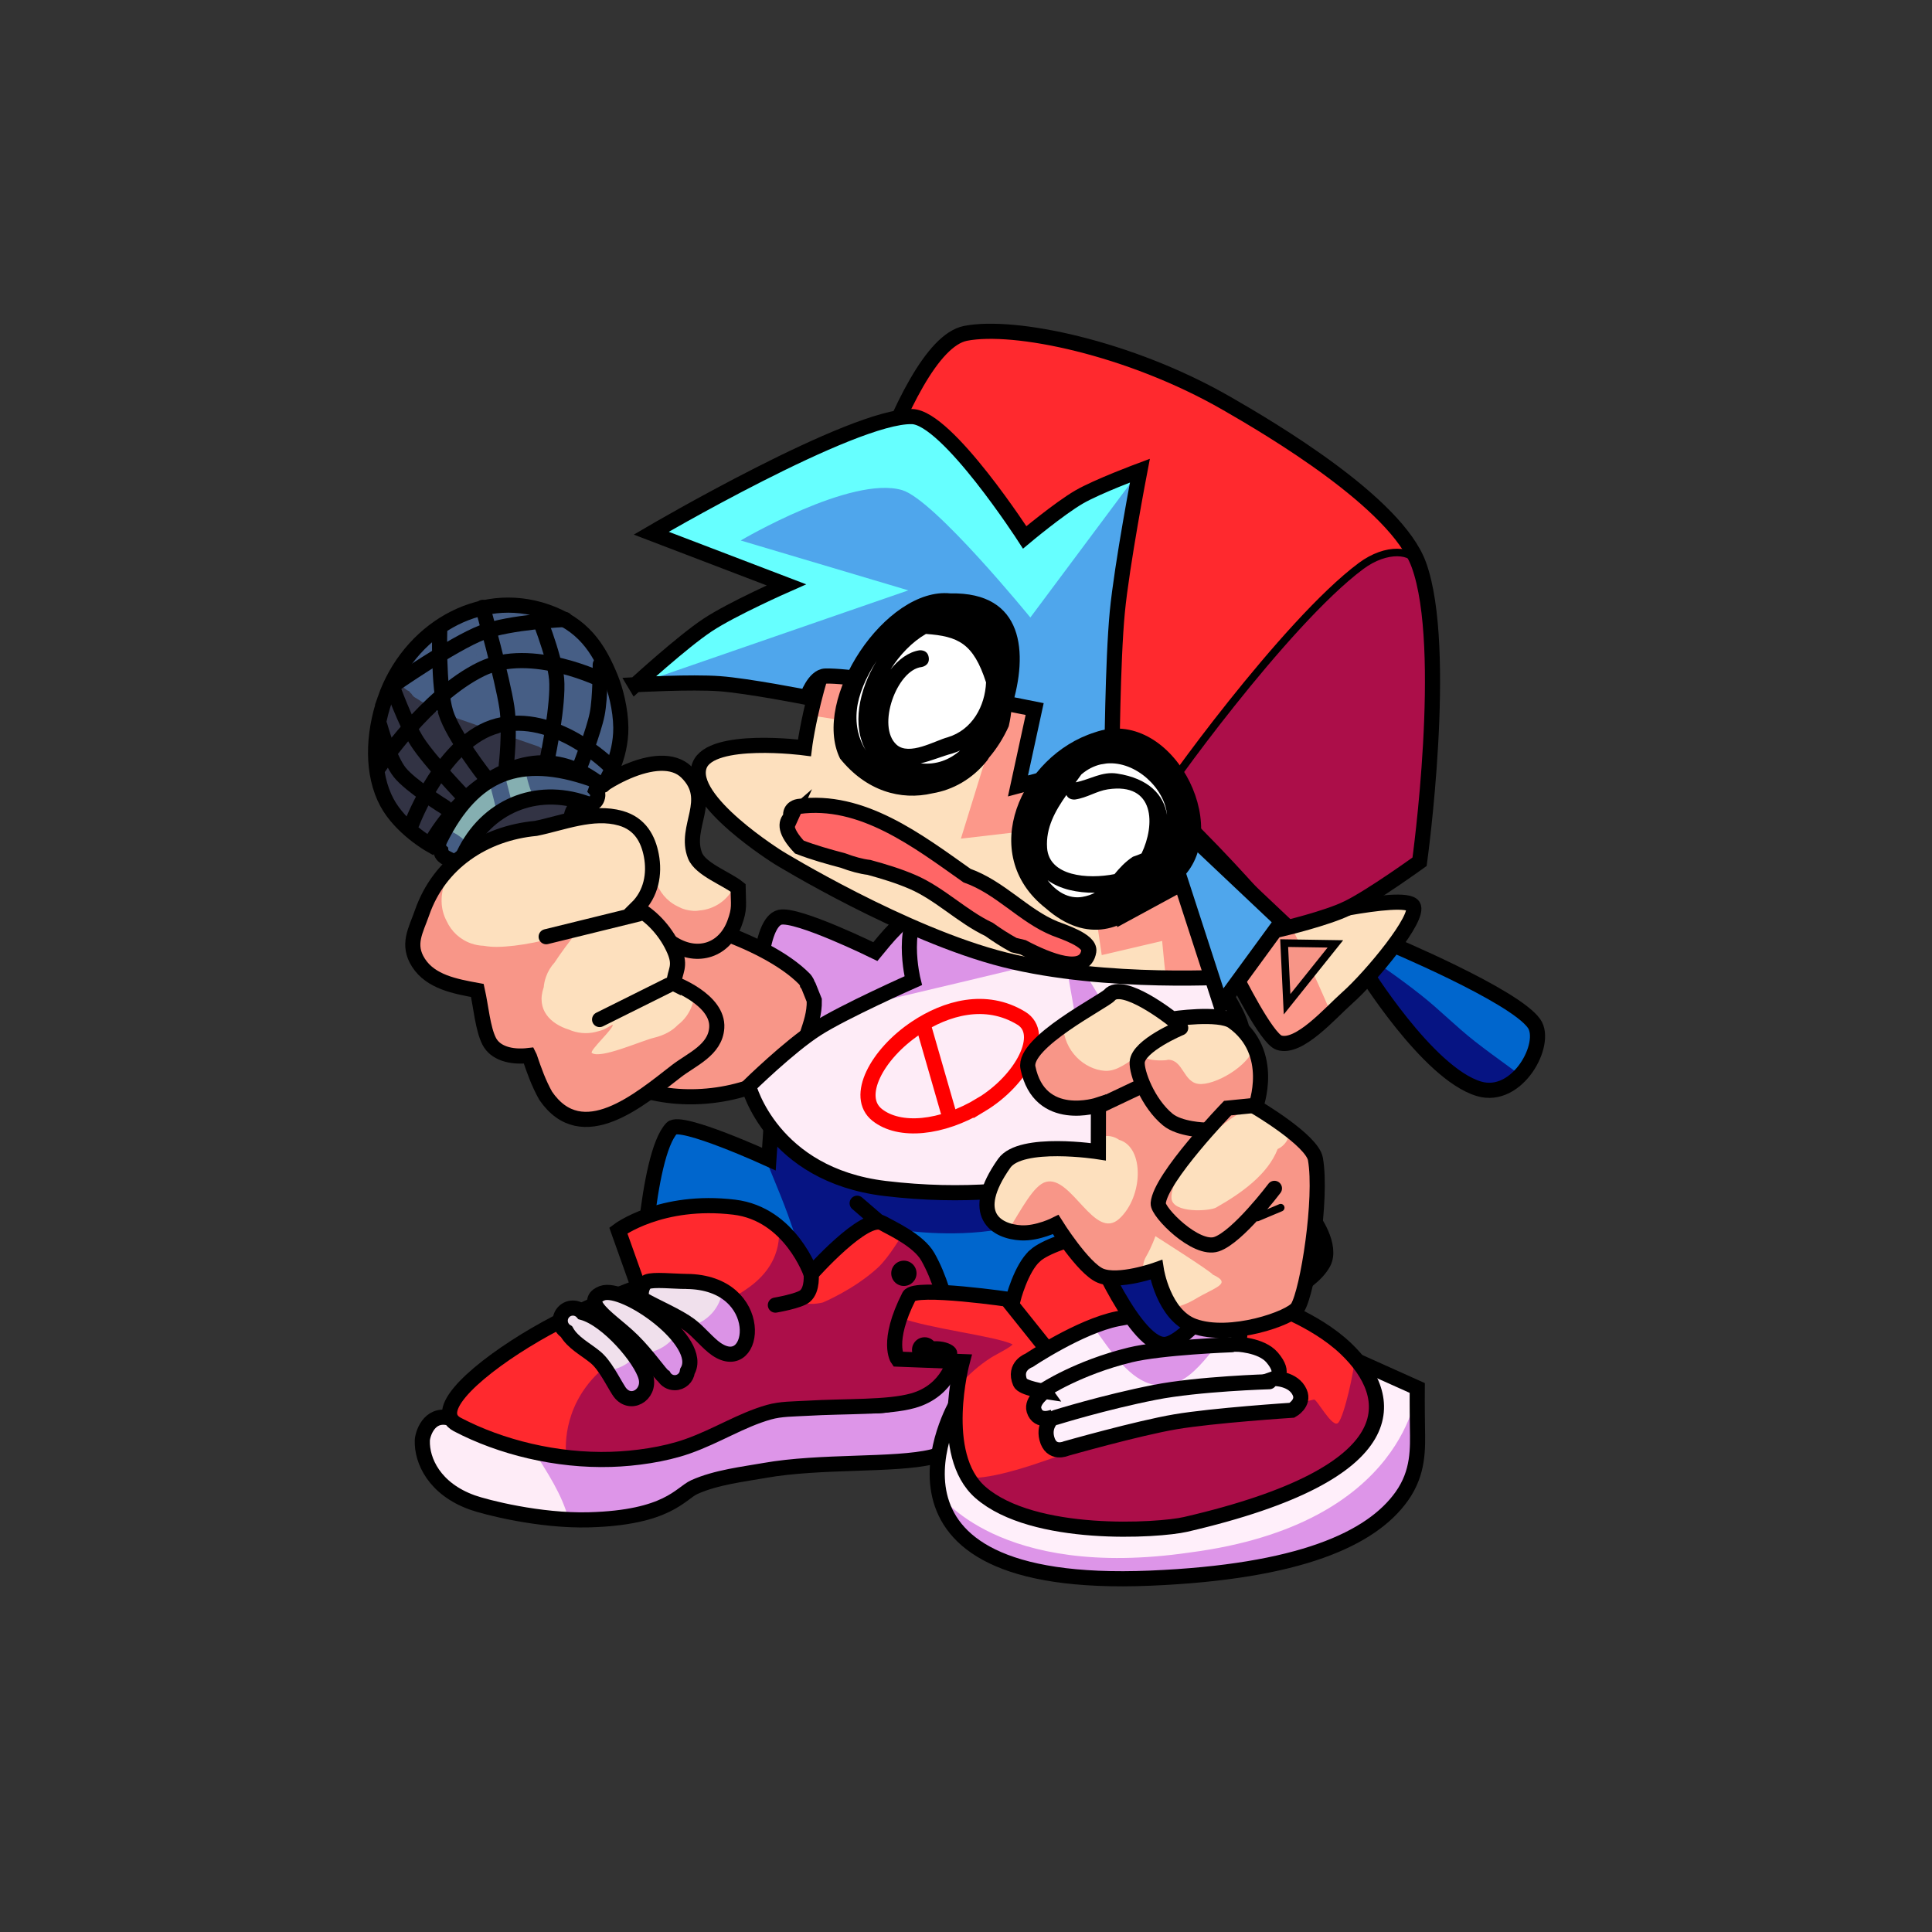 <svg version="1.1" xmlns="http://www.w3.org/2000/svg" xmlns:xlink="http://www.w3.org/1999/xlink" width="127.667" height="127.667" viewBox="0,0,127.667,127.667"><rect x="0" y="0" width="127.667" height="127.667" fill="#333333" stroke="none"/><g transform="translate(-176.167,-116.167)"><g data-paper-data="{&quot;isPaintingLayer&quot;:true}" fill-rule="nonzero" stroke-linejoin="miter" stroke-miterlimit="10" stroke-dasharray="" stroke-dashoffset="0" style="mix-blend-mode: normal"><g><path d="M206.133,172.817c-0.002,-0.001 -0.004,-0.001 -0.004,-0.001l-0.453,-0.352c-0.457,-1.281 0.357,-2.369 1.37,-3.172c2.181,-0.809 7.719,-3.523 8.855,0.179c0.537,1.75 -0.215,3.608 -0.351,5.354c-2.14,6.306 -6.833,1.065 -9.417,-2.008z" fill="#323344" stroke="#000000" stroke-width="1" stroke-linecap="butt"/><path d="M234.593,178.345c0.829,-0.998 3.126,-3.284 4.506,-3.42c3.937,-0.389 3.835,3.565 3.267,6.055c-0.773,2.239 -3.158,5.363 -6.246,7.11c-2.129,1.204 -4.778,1.463 -6.413,1.604c-0.558,0.048 -1.992,-0.654 -2.883,-4.415c-0.832,-3.517 -0.456,-8.182 0.878,-8.498c1.149,-0.272 6.31,2.267 6.31,2.267z" fill="#dc94e7" stroke="#000000" stroke-width="1" stroke-linecap="butt"/><path d="M229.535,181.221c0.039,0.056 0.058,0.096 0.058,0.096l0.382,0.953c0.02,0.871 -0.241,1.56 -0.462,2.242c-0.272,0.84 -0.581,1.635 -1.425,2.33c-5.531,3.737 -16.419,1.762 -13.418,-6.895c1.27,-3.605 5.027,-3.55 8.583,-2.39c2.423,0.791 4.788,1.992 6.071,3.3c0,0 0.143,0.146 0.211,0.364z" fill="#f89688" stroke="#000000" stroke-width="1" stroke-linecap="butt"/><path d="M214.153,170.69c-0.5,-0.51 -0.028,-1.091 -0.028,-1.091c1.266,-1.555 5.61,-4.177 7.415,-2.4c1.851,1.822 -0.204,3.6 0.557,5.513c0.359,0.902 2.11,1.526 2.843,2.122c0.013,1.117 0.132,1.353 -0.241,2.352c-0.66,1.763 -2.409,2.365 -4.059,1.346c-2.643,-1.633 -3.196,-5.335 -5.781,-7.05l-0.278,-0.161c0,0 -0.386,-0.227 -0.427,-0.63z" fill="#fcdfbd" stroke="none" stroke-width="0.5" stroke-linecap="butt"/><path d="M224.94,174.834c0.013,1.117 0.132,1.353 -0.241,2.352c-0.66,1.763 -2.409,2.365 -4.059,1.346c-2.041,-1.261 -2.835,-3.757 -4.282,-5.617c0.758,0.139 1.453,0.27 1.951,0.443c0.543,0.189 0.886,0.571 1.186,1.001c0.22,0.727 0.733,1.355 1.451,1.702c0.281,0.159 0.622,0.267 1.05,0.296c0.121,0.008 0.249,-0 0.382,-0.024c1.003,-0.078 1.919,-0.698 2.34,-1.663c0.082,0.055 0.157,0.11 0.224,0.164z" fill="#f89688" stroke="none" stroke-width="0.5" stroke-linecap="butt"/><path d="M214.153,170.69c-0.5,-0.51 -0.028,-1.091 -0.028,-1.091c1.266,-1.555 5.61,-4.177 7.415,-2.4c1.851,1.822 -0.204,3.6 0.557,5.513c0.359,0.902 2.11,1.526 2.843,2.122c0.013,1.117 0.132,1.353 -0.241,2.352c-0.66,1.763 -2.409,2.365 -4.059,1.346c-2.643,-1.633 -3.196,-5.335 -5.781,-7.05l-0.278,-0.161c0,0 -0.386,-0.227 -0.427,-0.63z" fill="none" stroke="#000000" stroke-width="1" stroke-linecap="butt"/><path d="M215.631,168.912c-0.183,0.527 -0.709,0.344 -0.709,0.344l-0.081,-0.028c-3.267,-1.132 -6.533,0.223 -8.038,3.406c0,0 -0.076,0.159 -0.231,0.256l-0.032,0.277c0,0 -0.487,0.236 -0.734,-0.236c-0.065,-0.033 -0.13,-0.067 -0.195,-0.1c0,0 -0.28,-0.144 -0.311,-0.427c-0.241,-0.228 -0.12,-0.579 -0.12,-0.579l0.055,-0.145c2.236,-4.534 5.354,-5.651 9.978,-4.048c0,0 0.527,0.183 0.344,0.709c-0.004,0.012 -0.009,0.024 -0.013,0.035c0.101,0.112 0.174,0.285 0.088,0.535z" fill="#455d83" stroke="none" stroke-width="0.5" stroke-linecap="butt"/><path d="M207.142,171.995c-0.36,-0.422 -0.814,-0.759 -1.307,-0.948c-0.052,-0.063 -0.109,-0.122 -0.172,-0.176c0.818,-1.432 1.748,-2.454 2.815,-3.097c0.196,0.717 0.372,1.444 0.55,2.164c-0.738,0.517 -1.381,1.208 -1.886,2.056z" fill="#85afb1" stroke="none" stroke-width="0.5" stroke-linecap="butt"/><path d="M210.872,166.98c0.106,0.685 0.336,1.412 0.583,1.951c-0.494,0.088 -0.971,0.235 -1.425,0.439c-0.173,-0.693 -0.345,-1.39 -0.535,-2.078c0.437,-0.157 0.896,-0.26 1.376,-0.312z" fill="#85afb1" stroke="none" stroke-width="0.5" stroke-linecap="butt"/><path d="M215.631,168.912c-0.183,0.527 -0.709,0.344 -0.709,0.344l-0.081,-0.028c-3.267,-1.132 -6.533,0.223 -8.038,3.406c0,0 -0.076,0.159 -0.231,0.256l-0.032,0.277c0,0 -0.487,0.236 -0.734,-0.236c-0.065,-0.033 -0.13,-0.067 -0.195,-0.1c0,0 -0.28,-0.144 -0.311,-0.427c-0.241,-0.228 -0.12,-0.579 -0.12,-0.579l0.055,-0.145c2.236,-4.534 5.354,-5.651 9.978,-4.048c0,0 0.527,0.183 0.344,0.709c-0.004,0.012 -0.009,0.024 -0.013,0.035c0.101,0.112 0.174,0.285 0.088,0.535z" fill="none" stroke="#000000" stroke-width="1" stroke-linecap="butt"/><path d="M220.696,181.151c0,0 2.957,1.083 2.834,2.93c-0.099,1.482 -1.652,2.082 -2.676,2.875c-2.423,1.877 -6.223,5.141 -8.633,1.612c-0.467,-0.84 -0.751,-1.643 -1.058,-2.55l-0.05,-0.101c-1.201,0.142 -2.223,-0.164 -2.621,-0.945c-0.422,-0.826 -0.541,-2.283 -0.781,-3.355c-1.472,-0.27 -3.076,-0.567 -3.888,-1.827c-0.781,-1.212 -0.174,-2.138 0.233,-3.31c1.138,-3.282 4.09,-5.25 7.519,-5.572c1.763,-0.357 3.755,-1.198 5.607,-0.672c1.303,0.37 1.821,1.39 2.025,2.454c0.236,1.227 -0.007,2.543 -0.966,3.48c1.101,0.605 2.004,1.676 2.485,2.791c0.471,1.092 0.021,1.361 -0.028,2.191z" fill="#fde0be" stroke="none" stroke-width="0.5" stroke-linecap="butt"/><path d="M223.53,184.081c-0.099,1.482 -1.652,2.082 -2.676,2.875c-2.423,1.877 -6.223,5.141 -8.633,1.612c-0.467,-0.84 -0.751,-1.643 -1.058,-2.55l-0.05,-0.101c-1.201,0.142 -2.223,-0.164 -2.621,-0.945c-0.422,-0.826 -0.541,-2.283 -0.781,-3.355c-1.472,-0.27 -3.076,-0.567 -3.888,-1.827c-0.781,-1.212 -0.174,-2.138 0.233,-3.31c0.381,-1.098 0.964,-2.049 1.701,-2.84c0.005,0.198 -0.014,0.385 -0.088,0.559l0.004,0.009c-0.46,1.056 -0.411,2.04 0.007,2.82c0.305,0.672 0.874,1.223 1.626,1.484c0.272,0.094 0.549,0.144 0.823,0.153c0.281,0.05 0.579,0.075 0.889,0.072c1.35,-0.013 3.357,-0.395 5.361,-1.08c-0.604,0.735 -1.151,1.483 -1.561,2.107c-0.25,0.272 -0.449,0.599 -0.578,0.971c-0.077,0.221 -0.124,0.446 -0.144,0.669c-0.521,1.502 0.469,2.427 1.659,2.798c0.067,0.029 0.136,0.056 0.206,0.081c0.58,0.201 1.18,0.199 1.725,0.033c0.173,-0.04 0.331,-0.095 0.468,-0.166c0.154,-0.08 0.319,-0.172 0.492,-0.275c0.156,0.183 -1.565,1.735 -1.369,1.874c0.581,0.41 3.23,-0.793 4.107,-1.007c0.703,-0.171 1.215,-0.469 1.571,-0.844c0.424,-0.321 0.761,-0.767 0.948,-1.308c0.085,-0.244 0.134,-0.493 0.149,-0.739c0.76,0.502 1.545,1.262 1.48,2.232z" fill="#f89688" stroke="none" stroke-width="0.5" stroke-linecap="butt"/><path d="M220.696,181.151c0,0 2.957,1.083 2.834,2.93c-0.099,1.482 -1.652,2.082 -2.676,2.875c-2.423,1.877 -6.223,5.141 -8.633,1.612c-0.467,-0.84 -0.751,-1.643 -1.058,-2.55l-0.05,-0.101c-1.201,0.142 -2.223,-0.164 -2.621,-0.945c-0.422,-0.826 -0.541,-2.283 -0.781,-3.355c-1.472,-0.27 -3.076,-0.567 -3.888,-1.827c-0.781,-1.212 -0.174,-2.138 0.233,-3.31c1.138,-3.282 4.09,-5.25 7.519,-5.572c1.763,-0.357 3.755,-1.198 5.607,-0.672c1.303,0.37 1.821,1.39 2.025,2.454c0.236,1.227 -0.007,2.543 -0.966,3.48c1.101,0.605 2.004,1.676 2.485,2.791c0.471,1.092 0.021,1.361 -0.028,2.191z" fill="none" stroke="#000000" stroke-width="1" stroke-linecap="butt"/><path d="M212.258,178.065l6.107,-1.502" fill="none" stroke="#000000" stroke-width="1" stroke-linecap="round"/><path d="M220.353,181.265l-4.564,2.273" fill="none" stroke="#000000" stroke-width="1" stroke-linecap="round"/><path d="M201.603,162.37c1.559,-4.498 6.177,-7.345 10.675,-5.786c2.403,0.833 3.434,2.369 4.266,4.44c0.28,0.697 0.635,1.988 0.647,3.226c0.019,1.967 -0.967,3.573 -1.171,3.803c-0.163,0.183 -2.335,-2.368 -5.86,-1.15c-3.595,1.243 -5.579,5.078 -5.579,5.078c0,0 -1.938,-1.101 -2.842,-2.782c-1.008,-1.874 -0.957,-4.458 -0.135,-6.829z" fill="#465e85" stroke="#000000" stroke-width="0" stroke-linecap="butt"/><path d="M201.603,162.37c0.196,-0.565 0.44,-1.104 0.726,-1.611c0.017,0.093 0.043,0.184 0.079,0.271l-0.003,0.021l0.026,0.033c0.098,0.216 0.25,0.406 0.446,0.549l0.19,0.146l0.131,0.057l0.091,0.12l0.069,0.055l0.044,0.076l0.07,0.072l0.003,0.015l0.034,0.022l0.027,0.028l0.273,0.168l0.268,0.175l0.037,0.013l0.034,0.021l0.015,-0.004l0.028,0.01l0.019,0.032l0.07,0.072l0.003,0.015l0.034,0.022l0.027,0.028l0.273,0.168l0.268,0.175l0.037,0.013l0.034,0.021l0.015,-0.004l6.799,2.357l0.032,0.02l0.268,0.175l0.037,0.013l0.034,0.021l0.015,-0.004l0.206,0.071l0.016,0.021l0.43,0.331l0.162,0.07l0.259,0.16l0.268,0.175l0.037,0.013l0.034,0.021l0.015,-0.004l0.449,0.156l0.016,0.021l0.137,0.105l0.135,0.139l0.003,0.015l0.034,0.022l0.027,0.028l0.228,0.141c-1.011,-0.522 -2.53,-0.977 -4.45,-0.313c-3.595,1.243 -5.579,5.078 -5.579,5.078c0,0 -1.938,-1.101 -2.842,-2.782c-1.008,-1.874 -0.957,-4.458 -0.135,-6.829z" fill="#323344" stroke="#000000" stroke-width="0" stroke-linecap="butt"/><path d="M207.649,159.459l-0.002,0.017l-0.017,-0.018z" fill="#323344" stroke="#000000" stroke-width="0" stroke-linecap="butt"/><path d="M201.603,162.37c1.559,-4.498 6.177,-7.345 10.675,-5.786c2.403,0.833 3.434,2.369 4.266,4.44c0.28,0.697 0.635,1.988 0.647,3.226c0.019,1.967 -0.967,3.573 -1.171,3.803c-0.163,0.183 -2.335,-2.368 -5.86,-1.15c-3.595,1.243 -5.579,5.078 -5.579,5.078c0,0 -1.938,-1.101 -2.842,-2.782c-1.008,-1.874 -0.957,-4.458 -0.135,-6.829z" fill="none" stroke="#000000" stroke-width="1" stroke-linecap="butt"/><path d="M203.391,170.57c0,0 2.085,-5.524 5.649,-6.446c3.768,-0.975 7.39,2.615 7.39,2.615" fill="none" stroke="#000000" stroke-width="1" stroke-linecap="round"/><path d="M201.238,166.828c0,0 3.076,-4.662 6.732,-6.449c3.319,-1.623 8.119,0.795 8.119,0.795" fill="none" stroke="#000000" stroke-width="1" stroke-linecap="round"/><path d="M202.089,161.494c0,0 3.965,-2.772 5.955,-3.538c1.796,-0.691 5.463,-0.855 5.463,-0.855" fill="none" stroke="#000000" stroke-width="1" stroke-linecap="round"/><path d="M205.573,169.511c0,0 -2.266,-1.397 -2.991,-2.306c-0.709,-0.889 -1.312,-3.09 -1.312,-3.09" fill="none" stroke="#000000" stroke-width="1" stroke-linecap="round"/><path d="M206.883,168.875c0,0 -2.292,-2.38 -3.141,-3.691c-0.756,-1.169 -1.706,-3.799 -1.706,-3.799" fill="none" stroke="#000000" stroke-width="1" stroke-linecap="round"/><path d="M208.255,167.536c0,0 -2.15,-2.726 -2.63,-4.289c-0.525,-1.709 -0.398,-5.566 -0.398,-5.566" fill="none" stroke="#000000" stroke-width="1" stroke-linecap="round"/><path d="M208.064,156.303c0,0 1.317,4.73 1.596,6.599c0.231,1.549 -0.039,3.836 -0.039,3.836" fill="none" stroke="#000000" stroke-width="1" stroke-linecap="round"/><path d="M211.562,156.426c0,0 1.256,3.032 1.387,4.611c0.137,1.657 -0.581,5.11 -0.581,5.11" fill="none" stroke="#000000" stroke-width="1" stroke-linecap="round"/><path d="M215.831,160.085c0,0 0.014,2.179 -0.203,3.273c-0.226,1.141 -1.126,3.439 -1.126,3.439" fill="none" stroke="#000000" stroke-width="1" stroke-linecap="round"/></g><path d="M176.167,243.833v-127.667h127.667v127.667z" fill="none" stroke="none" stroke-width="NaN" stroke-linecap="butt"/><g><g stroke="#000000"><path d="M254.294,193.318l1.758,9.735l-37.568,-0.986c0,0 0.36,-9.541 2.072,-11.346c0.593,-0.626 6.42,2.039 6.42,2.039l0.257,-3.817z" fill="#0066cd" stroke-width="0" stroke-linecap="round"/><path d="M247.758,195.084c-1.505,0.752 -3.466,1.964 -5.555,2.325c-3.234,0.559 -6.473,0.038 -6.473,0.038c0,0 0.303,3.493 0.187,5.077l-6.308,-0.166c0.11,-1.296 -0.574,-3.713 -1.366,-5.892c-0.629,-1.73 -1.373,-3.356 -1.504,-3.813c0.151,0.067 0.236,0.106 0.236,0.106l0.257,-3.817l20.665,3.379c0,0 0.436,0.795 0.406,1.593c-0.02,0.515 -0.484,1.157 -0.546,1.168z" fill="#061483" stroke-width="0" stroke-linecap="butt"/><path d="M254.294,193.318l1.758,9.735l-37.568,-0.986c0,0 0.36,-9.541 2.072,-11.346c0.593,-0.626 6.42,2.039 6.42,2.039l0.257,-3.817z" fill="none" stroke-width="1" stroke-linecap="round"/><path d="M232.808,195.677l2.187,1.887" fill="none" stroke-width="1" stroke-linecap="round"/></g><g><path d="M240.613,209.636c0,0.335 -1.631,2.504 -2.855,2.799c-2.462,0.593 -7.389,0.242 -11.077,0.901c-1.337,0.239 -3.196,0.449 -4.631,1.098c-0.924,0.418 -1.743,2.021 -6.963,2.163c-3.257,0.089 -6.834,-0.832 -7.712,-1.147c-2.502,-0.898 -3.344,-2.765 -3.301,-4.098c0.013,-0.39 0.428,-1.816 1.76,-1.488c0.906,0.223 3.464,1.845 6.173,2.245c3.293,0.486 6.895,0.062 7.942,-0.194c2.515,-0.615 4.63,-2.038 7.069,-2.817c2.582,-0.825 5.972,0.35 8.047,-0.152c2.71,-0.655 3.813,-2.837 4.394,-2.556c0.938,0.454 1.155,2.559 1.155,3.246z" fill="#feecf7" stroke="none" stroke-width="0" stroke-linecap="butt"/><path d="M237.758,212.435c-2.462,0.593 -7.389,0.242 -11.077,0.901c-1.337,0.239 -3.196,0.449 -4.631,1.098c-0.924,0.418 -1.743,2.021 -6.963,2.163c-0.444,0.012 -0.894,0.005 -1.342,-0.016c-0.436,-1.68 -1.419,-3.106 -2.326,-4.578c0.195,0.041 0.39,0.076 0.587,0.105c3.293,0.486 6.895,0.062 7.942,-0.194c2.515,-0.615 4.63,-2.038 7.069,-2.817c2.582,-0.825 5.972,0.35 8.047,-0.152c2.71,-0.655 3.813,-2.837 4.394,-2.556c0.938,0.454 1.155,2.559 1.155,3.246c0,0.335 -1.631,2.504 -2.855,2.799z" fill="#dd95e8" stroke="none" stroke-width="0" stroke-linecap="butt"/><path d="M240.613,209.636c0,0.335 -1.631,2.504 -2.855,2.799c-2.462,0.593 -7.389,0.242 -11.077,0.901c-1.337,0.239 -3.196,0.449 -4.631,1.098c-0.924,0.418 -1.743,2.021 -6.963,2.163c-3.257,0.089 -6.834,-0.832 -7.712,-1.147c-2.502,-0.898 -3.344,-2.765 -3.301,-4.098c0.013,-0.39 0.428,-1.816 1.76,-1.488c0.906,0.223 3.464,1.845 6.173,2.245c3.293,0.486 6.895,0.062 7.942,-0.194c2.515,-0.615 4.63,-2.038 7.069,-2.817c2.582,-0.825 5.972,0.35 8.047,-0.152c2.71,-0.655 3.813,-2.837 4.394,-2.556c0.938,0.454 1.155,2.559 1.155,3.246z" fill="none" stroke="#000000" stroke-width="1" stroke-linecap="butt"/><path d="M218.355,201.209l-1.329,-3.731c0,0 2.811,-2.124 7.657,-1.541c3.722,0.447 5.08,4.415 5.08,4.415c0,0 3.575,-4.041 4.74,-3.354c0.516,0.304 2.344,1.108 2.975,2.217c1.537,2.704 1.806,6.626 1.806,6.626c0,0 -0.383,2.214 -2.791,2.885c-1.68,0.469 -4.343,0.344 -7.032,0.501c-0.853,0.05 -1.696,0.034 -2.49,0.26c-1.844,0.524 -3.423,1.567 -5.376,2.256c-1.554,0.548 -3.472,0.81 -5.042,0.859c-3.611,0.113 -7.303,-0.803 -10.162,-2.301c-1.835,-0.961 1.519,-3.828 5.174,-5.956c3.267,-1.902 6.791,-3.135 6.791,-3.135z" fill="#ff292e" stroke="#000000" stroke-width="0" stroke-linecap="round"/><path d="M227.69,197.311c0.569,0.502 1.738,1.993 1.902,3.004c0.139,0.857 -0.709,1.235 -0.485,1.757c0.199,0.463 1.428,0.166 1.428,0.166c0,0 2.047,-0.844 3.629,-2.292c0.772,-0.707 1.641,-2.23 1.641,-2.23c0,0 1.333,0.9 1.673,1.499c1.537,2.704 1.806,6.626 1.806,6.626c0,0 -0.383,2.214 -2.791,2.885c-1.68,0.469 -4.343,0.344 -7.032,0.501c-0.853,0.05 -1.696,0.034 -2.49,0.26c-1.844,0.524 -3.423,1.567 -5.376,2.256c-1.554,0.548 -3.472,0.81 -5.042,0.859c-0.985,0.031 -2.956,-0.128 -2.956,-0.128c0,0 -0.456,-2.697 1.665,-5.126c2.448,-2.803 7.683,-4.112 10.45,-6.151c2.494,-1.838 1.783,-4.058 1.979,-3.885z" fill="#ac0e49" stroke="#000000" stroke-width="0" stroke-linecap="round"/><path d="M229.763,200.308c0,0 0.129,1.064 -0.406,1.511c-0.388,0.325 -1.953,0.59 -1.953,0.59" fill="none" stroke="#000000" stroke-width="1" stroke-linecap="round"/><path d="M235.06,200.308c0,-0.462 0.374,-0.836 0.836,-0.836c0.462,0 0.836,0.374 0.836,0.836c0,0.462 -0.374,0.836 -0.836,0.836c-0.462,0 -0.836,-0.374 -0.836,-0.836z" fill="#000000" stroke="none" stroke-width="0.5" stroke-linecap="butt"/><path d="M218.355,201.209l-1.329,-3.731c0,0 2.811,-2.124 7.657,-1.541c3.722,0.447 5.08,4.415 5.08,4.415c0,0 3.575,-4.041 4.74,-3.354c0.516,0.304 2.344,1.108 2.975,2.217c1.537,2.704 1.806,6.626 1.806,6.626c0,0 -0.383,2.214 -2.791,2.885c-1.68,0.469 -4.343,0.344 -7.032,0.501c-0.853,0.05 -1.696,0.034 -2.49,0.26c-1.844,0.524 -3.423,1.567 -5.376,2.256c-1.554,0.548 -3.472,0.81 -5.042,0.859c-3.611,0.113 -7.303,-0.803 -10.162,-2.301c-1.835,-0.961 1.519,-3.828 5.174,-5.956c3.267,-1.902 6.791,-3.135 6.791,-3.135z" fill="none" stroke="#000000" stroke-width="1" stroke-linecap="round"/><path d="M213.188,203.439c0,-0.269 0.127,-0.508 0.323,-0.661c-0.142,0.306 -0.231,0.642 -0.253,0.996c-0.045,-0.103 -0.07,-0.216 -0.07,-0.335z" fill="#db93e6" stroke="none" stroke-width="0.5" stroke-linecap="butt"/><path d="M221.529,200.845c5.363,0.047 4.656,6.303 1.977,4.474c-0.564,-0.385 -1.146,-1.136 -1.753,-1.588c-0.808,-0.602 -2.207,-1.188 -3.053,-1.672c-0.291,-0.131 -0.169,-1.019 0.235,-1.192c0.404,-0.173 1.733,-0.029 2.595,-0.021z" fill="#f0e0ec" stroke="none" stroke-width="0.5" stroke-linecap="butt"/><path d="M221.589,206.784c-0.043,0.422 -0.399,0.751 -0.832,0.751c-0.307,0 -0.575,-0.165 -0.721,-0.412c-0.231,-0.132 -1.051,-1.371 -2.081,-2.384c-0.872,-0.857 -1.898,-1.528 -2.335,-2.165c-0.321,-0.467 -0.114,-0.78 0.332,-0.95c1.444,-0.55 6.804,3.206 5.637,5.159z" data-paper-data="{&quot;index&quot;:null}" fill="#f0e0ec" stroke="none" stroke-width="0.5" stroke-linecap="butt"/><path d="M218.849,207.163c0.335,1.267 -1.091,2.009 -1.795,0.903c-0.419,-0.658 -0.91,-1.692 -1.541,-2.213c-0.664,-0.549 -1.484,-0.942 -1.913,-1.693c-0.246,-0.145 -0.412,-0.414 -0.412,-0.721c0,-0.462 0.374,-0.836 0.836,-0.836c0.254,0 0.482,0.114 0.636,0.293c1.656,0.454 3.873,3.07 4.189,4.268z" fill="#f0e0ec" stroke="none" stroke-width="0.5" stroke-linecap="butt"/><path d="M223.506,205.318c-0.542,-0.37 -1.101,-1.078 -1.683,-1.534c1.105,-0.277 1.948,-1.213 2.087,-2.366c2.652,1.513 1.778,5.39 -0.405,3.9z" fill="#db93e6" stroke="none" stroke-width="0.5" stroke-linecap="butt"/><path d="M221.589,206.784c-0.043,0.422 -0.399,0.751 -0.832,0.751c-0.307,0 -0.575,-0.165 -0.721,-0.412c-0.169,-0.097 -0.654,-0.787 -1.306,-1.547c0.89,-0.064 1.664,-0.546 2.127,-1.251c0.747,0.866 1.141,1.773 0.731,2.459z" data-paper-data="{&quot;index&quot;:null}" fill="#db93e6" stroke="none" stroke-width="0.5" stroke-linecap="butt"/><path d="M218.849,207.163c0.335,1.267 -1.091,2.009 -1.795,0.903c-0.24,-0.377 -0.503,-0.877 -0.803,-1.333c0.743,-0.056 1.405,-0.403 1.872,-0.927c0.368,0.515 0.632,0.999 0.726,1.357z" fill="#db93e6" stroke="none" stroke-width="0.5" stroke-linecap="butt"/><path d="M221.529,200.845c5.363,0.047 4.656,6.303 1.977,4.474c-0.564,-0.385 -1.146,-1.136 -1.753,-1.588c-0.808,-0.602 -2.207,-1.188 -3.053,-1.672c-0.291,-0.131 -0.169,-1.019 0.235,-1.192c0.404,-0.173 1.733,-0.029 2.595,-0.021z" fill="none" stroke="#000000" stroke-width="1" stroke-linecap="butt"/><path d="M221.589,206.784c-0.043,0.422 -0.399,0.751 -0.832,0.751c-0.307,0 -0.575,-0.165 -0.721,-0.412c-0.231,-0.132 -1.051,-1.371 -2.081,-2.384c-0.872,-0.857 -1.898,-1.528 -2.335,-2.165c-0.321,-0.467 -0.114,-0.78 0.332,-0.95c1.444,-0.55 6.804,3.206 5.637,5.159z" data-paper-data="{&quot;index&quot;:null}" fill="none" stroke="#000000" stroke-width="1" stroke-linecap="butt"/><path d="M217.054,208.067c-0.419,-0.658 -0.91,-1.692 -1.541,-2.213c-0.664,-0.549 -1.484,-0.942 -1.913,-1.693c-0.246,-0.145 -0.412,-0.414 -0.412,-0.721c0,-0.462 0.374,-0.836 0.836,-0.836c0.254,0 0.482,0.114 0.636,0.293c1.656,0.454 3.873,3.07 4.189,4.268c0.317,1.198 -1.091,2.009 -1.795,0.903z" fill="none" stroke="#000000" stroke-width="1" stroke-linecap="butt"/></g><g><path d="M239.37,208.914c0,0 0.392,8.34 14.607,6.239c13.499,-1.995 11.639,-9.156 11.639,-9.156l4.203,1.887c0,0 -0.009,1.189 0.013,2.617c0.02,1.372 0.095,2.951 -1.037,4.543c-2,2.814 -6.761,4.992 -16.602,5.407c-20.062,0.846 -12.823,-11.538 -12.823,-11.538z" fill="#ffeffa" stroke="#000000" stroke-width="0" stroke-linecap="round"/><path d="M238.241,214.926c-0.017,-0.079 3.879,5.673 16.551,3.83c14.357,-1.866 15.027,-10.871 15.027,-10.871c0,0 -0.009,1.189 0.013,2.617c0.02,1.372 0.095,2.951 -1.037,4.543c-2,2.814 -6.761,4.992 -16.602,5.407c-10.113,0.426 -13.289,-2.509 -13.951,-5.525z" fill="#dd95e8" stroke="#000000" stroke-width="0" stroke-linecap="round"/><path d="M239.37,208.914c0,0 0.392,8.34 14.607,6.239c13.499,-1.995 11.639,-9.156 11.639,-9.156l4.203,1.887c0,0 -0.009,1.189 0.013,2.617c0.02,1.372 0.095,2.951 -1.037,4.543c-2,2.814 -6.761,4.992 -16.602,5.407c-20.062,0.846 -12.823,-11.538 -12.823,-11.538z" fill="none" stroke="#000000" stroke-width="1" stroke-linecap="round"/><path d="M244.558,199.145c1.316,-1.176 6.834,-2.372 9.541,-1.847c1.634,0.317 1.353,1.938 1.353,1.938c0,0 6.505,-3.29 7.231,-2.782c0.283,0.198 1.533,2.077 0.927,3.174c-0.898,1.625 -3.87,2.611 -3.87,2.611c0,0 0.387,0.123 0.98,0.366c-4.38,0.271 -10.457,2.817 -13.096,2.978c-0.289,0.018 -0.094,-0.573 -0.15,-0.857c-0.239,-1.212 -0.365,-2.585 -1.152,-3.605c-0.532,-0.69 -1.208,-1.287 -1.967,-1.77c0.065,-0.074 0.132,-0.143 0.201,-0.205z" fill="#ff292e" stroke="#000000" stroke-width="0" stroke-linecap="butt"/><path d="M239.756,206.141l-4.266,-0.164c0,0 -0.76,-1.066 0.65,-3.956l0.443,0.776c0.896,1.568 5.913,-0.097 5.43,2.85c-0.111,0.679 -1.321,0.928 -2.471,1.494c0.111,-0.615 0.214,-1 0.214,-1z" fill="#ff292e" stroke="#000000" stroke-width="0" stroke-linecap="butt"/><path d="M258.172,209.1c0.369,-0.083 0.882,-0.111 1.469,-0.118c-0.646,0.168 -1.328,0.236 -2.029,0.242c0.207,-0.045 0.395,-0.087 0.56,-0.124z" fill="#ac0e49" stroke="#000000" stroke-width="0" stroke-linecap="butt"/><path d="M243.101,202.067c0,0 0.523,-2.087 1.457,-2.921c1.316,-1.176 6.834,-2.372 9.541,-1.847c1.634,0.317 1.353,1.938 1.353,1.938c0,0 6.505,-3.29 7.231,-2.782c0.283,0.198 1.533,2.077 0.927,3.174c-0.898,1.625 -3.87,2.611 -3.87,2.611c0,0 3.277,1.041 5.383,3.064c3.272,3.142 4.204,8.168 -10.608,11.596c-1.791,0.414 -10.065,0.936 -13.559,-2.113c-2.86,-2.496 -1.201,-8.644 -1.201,-8.644l-4.266,-0.164c0,0 -0.796,-1.117 0.754,-4.164c0.362,-0.713 6.858,0.254 6.858,0.254z" fill="#ff292e" stroke="#000000" stroke-width="0" stroke-linecap="round"/><path d="M239.756,206.141l-4.266,-0.164c0,0 -0.543,-0.761 0.14,-2.742c1.976,0.736 6.212,1.201 7.428,1.756c0.145,0.066 -1.201,0.759 -1.351,0.855c-0.891,0.567 -1.499,1.128 -2.203,1.903c-0.025,0.027 -0.049,0.055 -0.073,0.083c0.14,-1.006 0.325,-1.691 0.325,-1.691z" fill="#ac0e49" stroke="#000000" stroke-width="0" stroke-linecap="butt"/><path d="M239.016,206.272c-0.273,0.244 -2.55,0.173 -2.501,-0.539c-0.053,-0.11 -0.083,-0.234 -0.083,-0.364c0,-0.462 0.374,-0.836 0.836,-0.836c0.241,0 0.457,0.102 0.61,0.264c1.116,-0.05 2.129,0.589 1.138,1.475z" fill="#000000" stroke="none" stroke-width="0.5" stroke-linecap="butt"/><path d="M254.516,216.898c-1.791,0.414 -10.065,0.936 -13.559,-2.113c-0.32,-0.279 -0.583,-0.603 -0.798,-0.96c3.213,0.178 11.224,-3.766 14.153,-4.468c1.761,-0.422 5.913,0.014 8.682,-0.709c0.185,-0.048 1.226,1.942 1.602,1.538c0.401,-0.429 1.099,-3.595 1.084,-4.303c2.77,3.154 2.765,7.791 -11.165,11.015z" fill="#ac0e49" stroke="#000000" stroke-width="0" stroke-linecap="butt"/><path d="M263.61,199.628c-0.898,1.625 -3.87,2.611 -3.87,2.611c0,0 0.889,0.283 2.039,0.839c-2.618,0.167 -5.352,0.925 -5.54,0.303c-0.449,-1.481 3.967,-4.013 6.075,-5.714c0.3,-0.184 0.562,-0.424 0.772,-0.704c0.434,0.681 0.96,1.876 0.523,2.665z" fill="#ac0e49" stroke="#000000" stroke-width="0" stroke-linecap="butt"/><path d="M242.886,202.238l2.402,3.002" fill="none" stroke="#000000" stroke-width="1" stroke-linecap="round"/><path d="M245.202,208.114c0,0 -1.467,-0.219 -1.621,-0.583c-0.466,-1.103 0.592,-1.475 0.592,-1.475c0,0 3.347,-2.245 5.842,-2.745c4.079,-0.817 6.423,-0.043 6.423,-0.043c0,0 1.216,0.058 1.553,0.687c0.313,0.583 -0.181,1.028 -0.181,1.028c0,0 1.696,0.035 2.417,0.883c0.946,1.112 0.156,1.39 0.156,1.39c0,0 1.265,-0.003 1.67,0.921c0.317,0.724 -0.512,1.18 -0.512,1.18c0,0 -5.207,0.339 -7.707,0.763c-2.475,0.42 -7.218,1.767 -7.218,1.767c0,0 -0.991,0.447 -1.276,-0.674c-0.236,-0.931 0.461,-1.428 0.461,-1.428c0,0 -1.032,0.465 -1.306,-0.437c-0.187,-0.616 0.706,-1.235 0.706,-1.235z" fill="#feeffb" stroke="#000000" stroke-width="0" stroke-linecap="round"/><path d="M250.015,203.31c4.079,-0.817 6.423,-0.043 6.423,-0.043c0,0 0.908,0.043 1.373,0.461c-1.717,1.496 -2.928,4.451 -5.426,3.937c-1.531,-0.315 -2.764,-2.094 -3.986,-3.859c0.55,-0.217 1.102,-0.394 1.616,-0.497z" fill="#dd95e8" stroke="#000000" stroke-width="0" stroke-linecap="round"/><path d="M245.931,209.829c0,0 3.183,-0.995 6.535,-1.654c2.905,-0.571 7.574,-0.705 7.574,-0.705" fill="none" stroke="#000000" stroke-width="1" stroke-linecap="round"/><path d="M245.159,208.028c0,0 2.227,-1.483 5.688,-2.328c2.061,-0.503 6.706,-0.674 6.706,-0.674" fill="none" stroke="#000000" stroke-width="1" stroke-linecap="round"/><path d="M245.202,208.114c0,0 -1.467,-0.219 -1.621,-0.583c-0.466,-1.103 0.592,-1.475 0.592,-1.475c0,0 3.347,-2.245 5.842,-2.745c4.079,-0.817 6.423,-0.043 6.423,-0.043c0,0 1.216,0.058 1.553,0.687c0.313,0.583 -0.181,1.028 -0.181,1.028c0,0 1.696,0.035 2.417,0.883c0.946,1.112 0.156,1.39 0.156,1.39c0,0 1.265,-0.003 1.67,0.921c0.317,0.724 -0.512,1.18 -0.512,1.18c0,0 -5.207,0.339 -7.707,0.763c-2.475,0.42 -7.218,1.767 -7.218,1.767c0,0 -0.991,0.447 -1.276,-0.674c-0.236,-0.931 0.461,-1.428 0.461,-1.428c0,0 -1.032,0.465 -1.306,-0.437c-0.187,-0.616 0.706,-1.235 0.706,-1.235z" fill="none" stroke="#000000" stroke-width="1" stroke-linecap="round"/><path d="M262.45,198.786c1.15,0.383 0.404,1.847 -0.4,2.633c-0.13,0.293 -0.424,0.498 -0.765,0.498c-0.462,0 -0.836,-0.374 -0.836,-0.836c0,-0.187 0.061,-0.359 0.165,-0.498c0.393,-0.795 1.384,-1.947 1.837,-1.796z" fill="#000000" stroke="none" stroke-width="0.5" stroke-linecap="butt"/><path d="M244.558,199.145c1.316,-1.176 6.834,-2.372 9.541,-1.847c1.634,0.317 1.353,1.938 1.353,1.938c0,0 6.505,-3.29 7.231,-2.782c0.283,0.198 1.533,2.077 0.927,3.174c-0.898,1.625 -3.87,2.611 -3.87,2.611c0,0 3.277,1.041 5.383,3.064c3.272,3.142 4.204,8.168 -10.608,11.596c-1.791,0.414 -10.065,0.936 -13.559,-2.113c-2.86,-2.496 -1.201,-8.644 -1.201,-8.644l-4.266,-0.164c0,0 -0.796,-1.117 0.754,-4.164c0.362,-0.713 6.858,0.254 6.858,0.254c0,0 0.523,-2.087 1.457,-2.921z" fill="none" stroke="#000000" stroke-width="1" stroke-linecap="round"/></g><g><path d="M236.511,180.97c0,0 -1.026,-4.096 1.032,-5.337c5.69,-3.434 12.348,-2.328 12.348,-2.328c0,0 4.35,-2.344 6.741,-1.588c2.153,0.681 -0.595,4.242 -0.569,7.296c0.013,1.556 1.508,3.231 2.038,4.7c0.511,1.415 0.087,2.649 -1.344,2.887c-3.022,0.501 -7.144,-3.259 -7.144,-3.259l2.23,9.199c0,0 -6.684,3.431 -17.205,2.161c-7.482,-0.903 -8.998,-6.761 -8.998,-6.761c0,0 2.671,-2.617 4.488,-3.781c1.807,-1.159 6.384,-3.188 6.384,-3.188z" fill="#feecf7" stroke="#000000" stroke-width="0" stroke-linecap="round"/><path d="M236.511,180.97c0,0 -1.026,-4.096 1.032,-5.337c5.69,-3.434 12.348,-2.328 12.348,-2.328c0,0 4.35,-2.344 6.741,-1.588c1.684,0.533 0.37,2.828 -0.271,5.264c-0.707,0.111 -9.118,2.478 -9.118,2.478l2.369,3.881l2.23,9.199c0,0 -0.972,0.499 -2.759,1.046c-0.183,-0.614 -2.546,-14.155 -2.546,-14.155c0,0 -13.832,3.325 -13.6,3.212c1.783,-0.878 3.573,-1.672 3.573,-1.672z" fill="#dc94e7" stroke="#000000" stroke-width="0" stroke-linecap="butt"/><path d="M249.891,173.304c0,0 4.35,-2.344 6.741,-1.588c2.153,0.681 -0.595,4.242 -0.569,7.296c0.013,1.556 1.508,3.231 2.038,4.7c0.511,1.415 0.087,2.649 -1.344,2.887c-3.022,0.501 -7.144,-3.259 -7.144,-3.259l2.23,9.199c0,0 -6.684,3.431 -17.205,2.161c-7.482,-0.903 -8.998,-6.761 -8.998,-6.761c0,0 2.671,-2.617 4.488,-3.781c1.807,-1.159 6.384,-3.188 6.384,-3.188c0,0 -1.026,-4.096 1.032,-5.337c2.058,-1.242 12.348,-2.328 12.348,-2.328z" fill="none" stroke="#000000" stroke-width="1" stroke-linecap="round"/><g fill="none" stroke="#ff0000" stroke-width="1"><path d="M240.997,189.172c-2.618,1.578 -5.393,1.835 -6.865,0.669c-1.512,-1.197 -0.032,-4.019 2.573,-5.754c1.967,-1.311 4.595,-2.075 6.954,-0.633c1.657,1.013 0.058,4.079 -2.662,5.718z" stroke-linecap="butt"/><path d="M237.183,183.926l1.63,5.661" stroke-linecap="round"/></g><path d="M249.298,173.879c-0.158,0.277 -0.33,0.54 -0.515,0.79c-1.857,2.513 -4.998,3.679 -8.276,3.616c-1.079,-0.021 -3.584,-0.185 -3.344,-1.838c0.445,-3.069 11.252,-4.114 11.71,-3.313z" fill="#f89688" stroke="#000000" stroke-width="1" stroke-linecap="butt"/></g><g stroke="#000000" stroke-linecap="round"><path d="M249.748,183.926c0,0 1.778,1.258 2.701,1.827c1.918,1.184 3.732,0.96 3.732,0.96c0,0 -0.067,1.518 0.515,3.171c0.497,1.408 1.622,2.669 1.544,3.3c-0.163,1.331 -2.476,2.066 -4.533,2.162c-3.404,0.159 -4.603,-1.128 -4.603,-1.128c0,0 -0.123,-3.934 -0.003,-5.753c0.107,-1.617 0.646,-4.54 0.646,-4.54z" fill="#fddfbd" stroke-width="0"/><path d="M249.748,183.926c0,0 1.778,1.258 2.701,1.827c1.918,1.184 3.732,0.96 3.732,0.96c0,0 -0.044,0.991 0.246,2.243c-0.829,-0.25 -1.373,0.053 -3.141,-0.415c-2.501,-0.662 -3.477,-2.026 -3.911,-2.371c0.178,-1.191 0.373,-2.244 0.373,-2.244z" fill="#fa9789" stroke-width="0"/><path d="M252.449,185.753c1.918,1.184 3.732,0.96 3.732,0.96c0,0 -0.067,1.518 0.515,3.171c0.497,1.408 1.622,2.669 1.544,3.3c-0.163,1.331 -2.476,2.066 -4.533,2.162c-3.404,0.159 -4.603,-1.128 -4.603,-1.128c0,0 -0.123,-3.934 -0.003,-5.753c0.107,-1.617 0.646,-4.54 0.646,-4.54c0,0 1.778,1.258 2.701,1.827z" fill="none" stroke-width="1"/></g><g><path d="M247.69,193.876l3.474,-2.616l4.546,2.702l2.402,-1.372l2.616,3.774c0,0 -5.356,8.287 -7.496,8.635c-1.979,0.322 -4.898,-6.619 -4.898,-6.619z" fill="#0066cd" stroke="#000000" stroke-width="0" stroke-linecap="round"/><path d="M253.657,201.334c1.974,-1.657 2.707,-4.894 5.388,-5.88c0.4,-0.147 1.263,-0.171 1.427,0.362c0.304,0.991 -5.778,9.206 -7.379,9.146c-1.398,-0.053 -3.396,-3.065 -4.22,-5.178c-0.486,-1.247 -0.2,-2.069 -0.122,-2.089c0.136,-0.096 1.561,0.644 1.643,1.021c1.362,0.928 3.096,2.759 3.263,2.618z" fill="#061484" stroke="none" stroke-width="0.5" stroke-linecap="butt"/><path d="M247.69,193.875l3.474,-2.616l4.546,2.702l2.402,-1.372l2.616,3.774c0,0 -5.356,8.287 -7.496,8.635c-1.979,0.322 -4.898,-6.619 -4.898,-6.619" fill="none" stroke="#000000" stroke-width="1" stroke-linecap="round"/></g></g><g stroke="#000000"><g stroke-linecap="butt"><path d="M266.226,180.157l1.581,-1.728c0,0 8.421,3.503 9.733,5.374c0.921,1.314 -1.089,5.073 -3.644,4.311c-3.403,-1.015 -7.67,-7.957 -7.67,-7.957z" fill="#0066cd" stroke-width="0"/><path d="M266.226,180.157l0.561,-0.613c0,0 1.721,1.134 3.336,2.421c1.248,0.995 2.245,2.03 3.514,3.023c1.509,1.181 3.031,2.192 2.972,2.254c-0.701,0.733 -1.661,1.186 -2.713,0.872c-3.403,-1.015 -7.67,-7.957 -7.67,-7.957z" fill="#061483" stroke-width="0"/><path d="M266.226,180.157l1.581,-1.728c0,0 8.421,3.503 9.733,5.375c0.921,1.314 -1.089,5.073 -3.644,4.311c-3.403,-1.015 -7.67,-7.957 -7.67,-7.957z" fill="none" stroke-width="1"/></g><g stroke-linecap="round"><path d="M229.323,165.584c0,0 3.193,-25.928 23.62,-15.797c20.945,10.387 8.363,27.194 8.363,27.194c0,0 7.651,-1.844 8.237,-0.957c0.495,0.749 -2.786,4.697 -4.334,6.069c-1.144,1.013 -3.194,3.403 -4.519,2.976c-0.834,-0.269 -2.862,-4.367 -2.862,-4.367c0,0 -8.527,0.585 -15.272,-1.109c-6.661,-1.673 -14.929,-6.744 -14.929,-6.744c0,0 -6.128,-3.805 -5.232,-6.109c0.763,-1.963 6.928,-1.155 6.928,-1.155z" fill="#fde0be" stroke-width="0"/><path d="M253.223,180.792c-0.037,-0.001 -0.261,-2.447 -0.261,-2.447l-3.992,0.935l-1.262,-8.631l-8.045,0.937l1.949,-6.303c0,0 -11.903,-1.825 -11.896,-1.855c1.315,-6.005 6.476,-21.95 23.229,-13.641c20.945,10.387 8.363,27.194 8.363,27.194c0,0 2.898,6.068 2.773,6.187c-1.098,1.05 -2.432,2.209 -3.389,1.901c-0.834,-0.269 -2.862,-4.367 -2.862,-4.367c0,0 -1.895,0.13 -4.606,0.09z" fill="#fc988a" stroke-width="0"/><path d="M261.025,178.488l3.384,0.052l-3.192,3.988z" fill="#f79587" stroke-width="0.5"/><path d="M252.944,149.787c20.945,10.387 8.363,27.194 8.363,27.194c0,0 7.651,-1.844 8.237,-0.957c0.495,0.749 -2.786,4.697 -4.334,6.069c-1.144,1.013 -3.194,3.403 -4.519,2.976c-0.834,-0.269 -2.862,-4.367 -2.862,-4.367c0,0 -8.527,0.585 -15.272,-1.109c-6.661,-1.673 -14.929,-6.744 -14.929,-6.744c0,0 -6.128,-3.805 -5.232,-6.109c0.763,-1.963 6.928,-1.155 6.928,-1.155c0,0 3.193,-25.928 23.62,-15.797z" fill="none" stroke-width="1"/></g><g stroke-linecap="round"><path d="M269.971,173.111c0,0 -3.16,2.285 -4.763,3.069c-1.384,0.677 -4.295,1.363 -4.295,1.363c0,0 -7.582,-9.212 -13.958,-13.203c-6.512,-4.076 -15.771,-7.568 -15.771,-7.568c0,0 4.375,-17.703 8.782,-18.576c3.209,-0.636 10.836,0.936 17.24,4.616c2.919,1.677 11.217,6.563 12.716,10.67c2.008,5.503 0.051,19.629 0.051,19.629z" fill="#ff292e" stroke-width="0"/><path d="M269.971,173.111c0,0 -3.16,2.285 -4.763,3.069c-1.384,0.677 -4.295,1.363 -4.295,1.363c0,0 -3.672,-4.461 -8.054,-8.52c-0.115,-0.106 8.208,-11.714 13.249,-15.457c1.669,-1.239 3.44,-1.107 3.813,-0.086c2.008,5.504 0.051,19.629 0.051,19.629z" fill="#ac0e49" stroke-width="0.5"/><path d="M265.208,176.18c-1.384,0.677 -4.295,1.363 -4.295,1.363c0,0 -7.582,-9.212 -13.958,-13.203c-6.512,-4.076 -15.771,-7.568 -15.771,-7.568c0,0 4.375,-17.703 8.782,-18.576c3.209,-0.636 10.836,0.936 17.24,4.616c2.919,1.677 11.217,6.563 12.716,10.67c2.008,5.504 0.051,19.629 0.051,19.629c0,0 -3.16,2.285 -4.763,3.069z" fill="none" stroke-width="1"/></g><g stroke-linecap="round"><path d="M229.488,162.253c0,0 -3.891,-0.767 -5.766,-0.905c-1.904,-0.141 -5.572,0.067 -5.572,0.067c0,0 3.083,-2.827 4.787,-3.954c1.618,-1.07 5.192,-2.647 5.192,-2.647l-8.93,-3.414c0,0 13.329,-7.811 17.238,-7.705c2.331,0.063 7.441,7.983 7.441,7.983c0,0 2.276,-1.905 3.599,-2.671c1.204,-0.698 4.014,-1.743 4.014,-1.743c0,0 -1.19,6.203 -1.492,9.333c-0.314,3.261 -0.357,9.855 -0.357,9.855l11.223,10.599l-4.028,5.513l-2.598,-8.007l-3.811,2.069l-0.786,-10.174l-6.209,1.65l1.104,-5.082c0,0 -11.083,-2.248 -13.828,-2.18c-0.748,0.019 -1.222,1.411 -1.222,1.411z" fill="#4fa6ec" stroke-width="0"/><path d="M236.19,155.178l-18.039,6.237c0,0 3.083,-2.827 4.787,-3.954c1.618,-1.07 5.192,-2.647 5.192,-2.647l-8.93,-3.414c0,0 13.329,-7.811 17.238,-7.705c2.331,0.063 7.441,7.983 7.441,7.983c0,0 2.276,-1.905 3.599,-2.671c1.204,-0.698 4.014,-1.743 4.014,-1.743l-7.24,9.708c0,0 -6.341,-7.787 -8.472,-8.418c-3.345,-0.991 -10.667,3.328 -10.667,3.328z" fill="#66ffff" stroke-width="0"/><path d="M252.789,171.563l-2.471,3.62l-0.476,-6.165z" fill="#66ffff" stroke-width="0"/><path d="M218.151,161.415c0,0 3.083,-2.827 4.787,-3.954c1.618,-1.07 5.192,-2.647 5.192,-2.647l-8.93,-3.414c0,0 13.329,-7.811 17.238,-7.705c2.331,0.063 7.441,7.983 7.441,7.983c0,0 2.276,-1.905 3.599,-2.671c1.204,-0.698 4.014,-1.743 4.014,-1.743c0,0 -1.19,6.203 -1.492,9.333c-0.314,3.261 -0.357,9.855 -0.357,9.855l11.223,10.599l-4.028,5.513l-2.598,-8.007l-3.811,2.069l-0.786,-10.174l-6.209,1.65l1.104,-5.082c0,0 -11.083,-2.248 -13.828,-2.18c-0.748,0.019 -1.222,1.411 -1.222,1.411c0,0 -3.891,-0.767 -5.766,-0.905c-1.875,-0.139 -5.572,0.067 -5.572,0.067z" fill="none" stroke-width="1"/></g></g><g stroke="#000000"><path d="M248.752,189.177c0,0 -3.886,1.3 -4.658,-2.457c-0.345,-1.681 5.028,-4.373 5.387,-4.791c0.876,-1.02 4.144,1.573 4.144,1.573c0,0 3.102,-0.467 3.996,0.163c2.893,2.038 1.516,5.649 1.516,5.649c0,0 3.734,2.19 3.954,3.443c0.457,2.601 -0.503,8.712 -1.175,9.815c-0.425,0.697 -4.468,2.1 -6.873,1.222c-1.998,-0.729 -2.465,-3.719 -2.465,-3.719c0,0 -2.495,0.892 -3.701,0.385c-1.14,-0.48 -2.948,-3.373 -2.948,-3.373c0,0 -1.193,0.602 -2.282,0.547c-1.633,-0.082 -3.522,-1.188 -1.12,-4.597c1.1,-1.561 6.219,-0.762 6.219,-0.762z" fill="#fde0be" stroke-width="0" stroke-linecap="round"/><path d="M248.752,189.177c0,0 -3.886,1.3 -4.658,-2.457c-0.168,-0.82 1.022,-1.879 2.329,-2.799c0.043,1.715 1.419,2.909 2.732,3.005c0.844,0.062 1.522,-0.589 2.268,-0.995c0.006,0.003 0.011,0.007 0.017,0.01c0.183,0.107 0.379,0.168 0.577,0.185c0.267,0.142 1.251,0.133 1.32,0.069c1.014,-0.011 1.015,1.466 2.02,1.596c1.051,0.137 3.387,-1.199 3.685,-2.469c0.814,1.727 0.227,3.614 0.114,3.941c-2.163,0.542 -5.677,4.373 -5.578,6.076c0.06,1.025 2.523,0.865 2.949,0.624c1.686,-0.955 3.423,-2.198 4.067,-3.867c0.249,-0.115 0.466,-0.305 0.615,-0.56c0.128,-0.219 0.19,-0.459 0.191,-0.695c0.832,0.644 1.596,1.368 1.692,1.915c0.457,2.601 -0.503,8.712 -1.175,9.815c-0.425,0.697 -4.468,2.1 -6.873,1.222c-0.617,-0.225 -1.088,-0.666 -1.444,-1.167c0.544,-0.131 1.081,-0.336 1.517,-0.598c1.355,-0.815 2.51,-1.024 1.197,-1.632c-0.117,-0.208 -3.798,-2.543 -3.798,-2.543c0,0 -0.229,0.688 -0.618,1.353c-0.205,0.35 -0.24,0.753 -0.13,1.113c-0.836,0.22 -2.124,0.463 -2.891,0.141c-1.14,-0.48 -2.948,-3.373 -2.948,-3.373c0,0 -1.193,0.602 -2.282,0.547c-0.29,-0.015 -0.589,-0.062 -0.87,-0.148c0.879,-1.38 1.686,-3.008 2.515,-3.222c1.692,-0.437 3.204,3.939 4.842,2.432c1.584,-1.457 1.667,-4.721 -0.017,-5.21c-0.032,-0.022 -0.064,-0.043 -0.098,-0.063c-0.403,-0.236 -0.875,-0.247 -1.272,-0.07z" fill="#f89688" stroke-width="0" stroke-linecap="butt"/><path d="M242.528,193.037c0.126,-0.179 0.304,-0.326 0.522,-0.448c-0.277,0.258 -0.545,0.552 -0.807,0.873c0.087,-0.138 0.182,-0.279 0.285,-0.425z" fill="#f89688" stroke-width="0" stroke-linecap="butt"/><path d="M247.983,192.218c-0.026,-0.015 -0.052,-0.03 -0.078,-0.045c0.031,0.003 0.06,0.006 0.09,0.009c-0.004,0.012 -0.008,0.024 -0.012,0.036z" fill="#f89688" stroke-width="0" stroke-linecap="butt"/><path d="M248.752,189.177c0,0 -3.886,1.3 -4.658,-2.457c-0.345,-1.681 5.028,-4.373 5.387,-4.791c0.876,-1.02 4.144,1.573 4.144,1.573c0,0 3.102,-0.467 3.996,0.163c2.893,2.038 1.516,5.649 1.516,5.649c0,0 3.734,2.19 3.954,3.443c0.457,2.601 -0.503,8.712 -1.175,9.815c-0.425,0.697 -4.468,2.1 -6.873,1.222c-1.998,-0.729 -2.465,-3.719 -2.465,-3.719c0,0 -2.495,0.892 -3.701,0.385c-1.14,-0.48 -2.948,-3.373 -2.948,-3.373c0,0 -1.193,0.602 -2.282,0.547c-1.633,-0.082 -3.522,-1.188 -1.12,-4.597c1.1,-1.561 6.219,-0.762 6.219,-0.762z" fill="none" stroke-width="1" stroke-linecap="round"/><path d="M251.531,187.962l-2.683,1.272" fill="none" stroke-width="1" stroke-linecap="round"/><path d="M255.789,190.842c0,0 -1.662,-0.042 -2.453,-0.692c-1.329,-1.093 -2.073,-3.117 -2.022,-3.803c0.081,-1.094 2.873,-2.258 2.873,-2.258" fill="none" stroke-width="1" stroke-linecap="round"/><path d="M260.382,194.694c0,0 -2.427,3.222 -3.827,3.689c-1.361,0.454 -3.9,-2.113 -3.854,-2.699c0.13,-1.689 4.584,-6.292 4.584,-6.292l1.509,-0.15" fill="none" stroke-width="1" stroke-linecap="round"/><path d="M260.797,195.971l-1.542,0.648" fill="none" stroke-width="0.5" stroke-linecap="round"/></g><g stroke-linecap="butt"><path d="M232.06,161.798c0.305,-2.94 2.936,-5.076 5.876,-4.771c2.94,0.305 5.076,2.936 4.771,5.876c-0.305,2.94 -2.936,5.076 -5.876,4.771c-2.94,-0.305 -5.076,-2.936 -4.771,-5.876z" fill="#ffffff" stroke="none" stroke-width="0"/><path d="M243.948,170.393c0.303,-2.92 2.915,-5.041 5.835,-4.738c2.92,0.303 5.041,2.915 4.738,5.835c-0.303,2.92 -2.915,5.041 -5.835,4.738c-2.92,-0.303 -5.041,-2.915 -4.738,-5.835z" fill="#ffffff" stroke="none" stroke-width="0"/><path d="M233.391,165.768c-0.932,-1.636 -0.487,-3.988 0.707,-5.931c-0.725,1.085 -1.212,2.268 -1.31,3.233c-0.11,1.061 0.133,1.975 0.603,2.698zM239.609,165.761c-0.166,0.076 -0.341,0.143 -0.523,0.201c-0.616,0.158 -1.346,0.474 -2.078,0.647c0.003,0 0.006,0.001 0.008,0.001c1.024,0.108 1.894,-0.233 2.593,-0.849zM241.325,161.26c-0.835,-2.582 -1.835,-3.05 -3.973,-3.202c-0.904,0.522 -1.731,1.38 -2.342,2.355c0.536,-0.675 1.199,-1.158 1.898,-1.272c0,0 0.552,-0.079 0.631,0.473c0.079,0.552 -0.473,0.631 -0.473,0.631c-1.637,0.186 -2.991,3.917 -1.658,5.129c0.835,0.759 2.55,-0.266 3.372,-0.484c1.65,-0.492 2.48,-2.08 2.546,-3.63zM237.786,168.59c-2.11,0.494 -4.388,-0.159 -6.108,-2.297c-1.93,-3.934 3.044,-11.357 7.291,-10.914c4.864,-0.102 5.158,3.923 4.049,7.513c-0.029,0.412 -0.093,0.836 -0.194,1.268c-0.351,0.778 -0.792,1.471 -1.301,2.069c-0.037,0.06 -0.074,0.119 -0.111,0.177c-0.997,1.259 -2.299,1.961 -3.627,2.184z" fill="#000000" stroke="none" stroke-width="0.5"/><path d="M252.307,175.628c-1.77,2.024 -4.319,2.937 -7.03,0.563c-4.587,-3.585 -1.635,-10.088 3.225,-11.626c5.009,-1.78 9.232,6.195 5.779,9.632c-0.241,0.195 -1.032,0.814 -1.974,1.431zM253.285,170.019c-0.152,-1.759 -2.06,-3.57 -3.986,-3.403c-0.134,0.018 -0.27,0.04 -0.406,0.065c-0.435,0.103 -0.865,0.315 -1.269,0.66c-0.122,0.173 -0.249,0.347 -0.378,0.522c0.957,-0.183 1.727,-0.734 2.739,-0.579c2.098,0.321 3.088,1.414 3.3,2.735zM246.636,168.7c-0.737,1.045 -1.372,2.17 -1.277,3.499c0.133,1.869 2.682,2.081 4.455,1.73c0.326,-0.392 0.687,-0.799 1.217,-1.149c0.206,-0.066 0.397,-0.139 0.572,-0.219c0.907,-1.889 0.894,-4.703 -2.229,-4.235c-0.743,0.111 -1.363,0.553 -2.155,0.671c0,0 -0.425,0.061 -0.582,-0.297zM248.516,175.159c-1.15,0.013 -2.303,-0.227 -3.123,-0.827c0.579,0.761 1.394,1.255 2.295,1.102c0.325,-0.055 0.595,-0.15 0.828,-0.275z" fill="#000000" stroke="none" stroke-width="0.5"/><path d="M228.429,170.179c-0.004,-0.017 -0.007,-0.035 -0.009,-0.054c-0.083,-0.582 0.499,-0.665 0.499,-0.665c4.191,-0.584 7.896,2.27 11.148,4.567c2.209,0.787 3.755,2.665 5.8,3.496c0.47,0.191 2.36,0.776 2.246,1.499c-0.252,1.592 -2.665,0.628 -4.345,-0.258l-0.611,-0.147c-0.569,-0.311 -1.111,-0.662 -1.637,-1.036c-1.778,-0.844 -3.241,-2.349 -5.046,-3.131c-0.919,-0.398 -1.895,-0.695 -2.888,-0.966c-0.511,-0.059 -1.113,-0.226 -1.71,-0.451c-0.979,-0.259 -1.953,-0.533 -2.887,-0.892c-0.94,-1.004 -0.97,-1.61 -0.559,-1.964z" fill="#ff6666" stroke="#000000" stroke-width="1"/></g></g></g></svg>